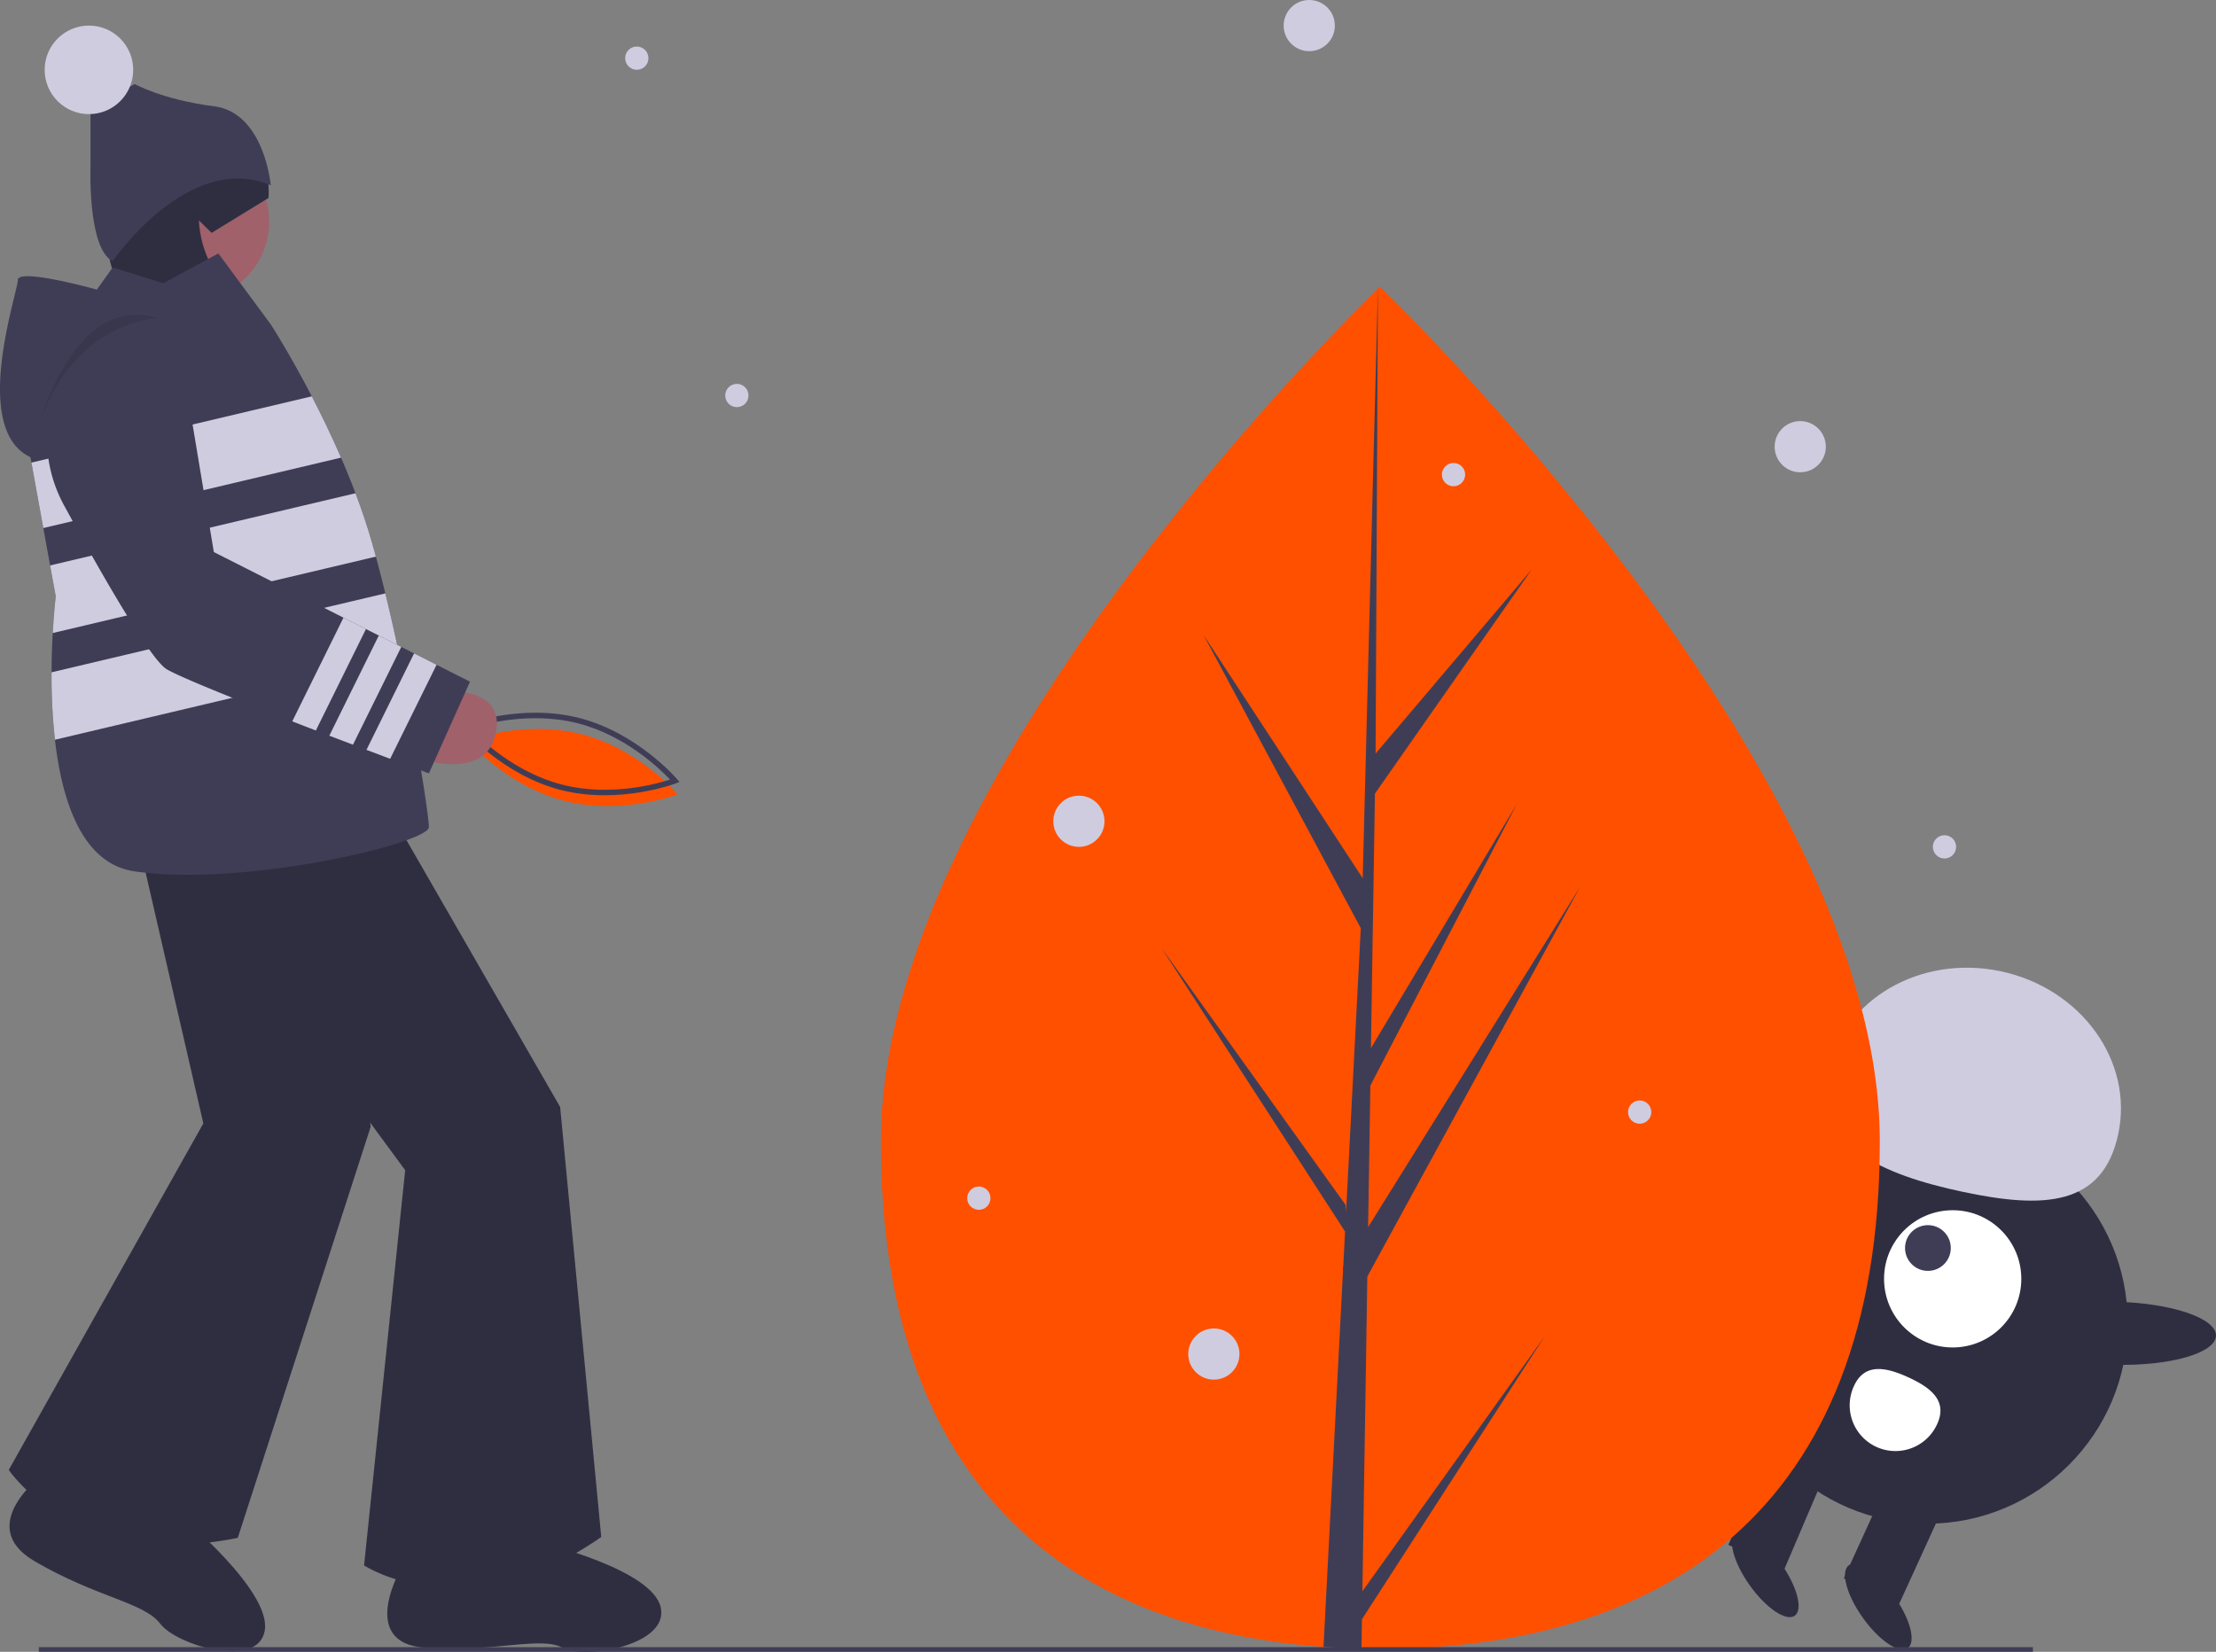<svg xmlns="http://www.w3.org/2000/svg" data-name="Layer 1" width="952.35" height="710" viewBox="0 0 952.35 710" xmlns:xlink="http://www.w3.org/1999/xlink"><rect x="0" y="0" width="952.35" height="710" fill="#808080" stroke="none"/><title>winter_magic</title><circle cx="828.121" cy="568.642" r="86.292" fill="#2f2e41"/><polygon points="766.65 674.925 742.805 664.031 764.211 613.9 788.056 624.794 766.65 674.925" fill="#2f2e41"/><rect x="924.781" y="734.011" width="26.215" height="46.969" transform="translate(275.773 -416.243) rotate(24.554)" fill="#2f2e41"/><ellipse cx="931.055" cy="785.597" rx="8.192" ry="21.846" transform="translate(-406.861 590.545) rotate(-35.446)" fill="#2f2e41"/><ellipse cx="882.471" cy="771.672" rx="8.192" ry="21.846" transform="translate(-407.79 559.789) rotate(-35.446)" fill="#2f2e41"/><circle cx="839.186" cy="549.68" r="29.492" fill="#fff"/><circle cx="828.542" cy="536.428" r="9.831" fill="#3f3d56"/><path d="M909.158,555.865c6.63-31.278,39.991-50.702,74.515-43.384s57.137,38.606,50.507,69.884-32.174,32.26-66.698,24.943S902.528,587.144,909.158,555.865Z" transform="translate(-123.825 -95)" fill="#cfcce0"/><ellipse cx="1033.04" cy="668.079" rx="13.545" ry="43.146" transform="translate(216.394 1589.692) rotate(-88.617)" fill="#2f2e41"/><ellipse cx="861.941" cy="653.557" rx="13.545" ry="43.146" transform="translate(63.943 1404.47) rotate(-88.617)" fill="#2f2e41"/><path d="M920.584,690.745a19.662,19.662,0,1,0,35.767,16.341c4.512-9.877-2.56-15.58-12.437-20.093S925.096,680.868,920.584,690.745Z" transform="translate(-123.825 -95)" fill="#fff"/><path d="M366.381,439.228c-24.873-6.368-41.367-25.859-41.367-25.859s23.832-9.168,48.704-2.8S415.085,436.428,415.085,436.428,391.253,445.596,366.381,439.228Z" transform="translate(-123.825 -95)" fill="#ff5000"/><path d="M321.811,407.05l1.554-.598c.242-.093,24.473-9.23,49.423-2.843,24.95,6.388,41.81,26.043,41.977,26.241l1.075,1.271-1.554.598c-.242.093-24.473,9.229-49.422,2.843h0c-24.951-6.388-41.81-26.043-41.977-26.241Zm89.966,23.031c-4.173-4.426-19.074-18.93-39.576-24.179-20.524-5.254-40.543.309-46.327,2.188,4.173,4.426,19.074,18.93,39.577,24.179C385.975,437.523,405.995,431.959,411.777,430.081Z" transform="translate(-123.825 -95)" fill="#3f3d56"/><path d="M185.83,201.815l-8.154,33.977,48.927,10.873s-4.077-38.054,0-42.131Z" transform="translate(-123.825 -95)" fill="#a0616a"/><circle cx="81.711" cy="95.263" r="33.977" fill="#a0616a"/><path d="M239.235,180.084s3.572-38.571-36.237-24.553c0,0-28.938-4.256-37.092,32.041l9.296,35.128,1.836,7.721,61.972,3.967s-28.238-15.376-29.716-44.676l5.466,5.38Z" transform="translate(-123.825 -95)" fill="#2f2e41"/><path d="M179.714,452.564s29.9,42.131,50.286,53.004l67.954,92.417-17.668,169.884s43.49,28.541,101.931-12.232l-17.668-184.834L287.081,436.255Z" transform="translate(-123.825 -95)" fill="#2f2e41"/><path d="M297.052,767.538s-20.462,33.67,9.629,35.711,49.349-5.102,58.978,0,45.738-1.02,42.127-17.345-50.552-27.548-50.552-27.548Z" transform="translate(-123.825 -95)" fill="#2f2e41"/><path d="M160.366,397.473s10.731,50.536,25.131,68.604l25.712,111.792L127.593,726.803s28.598,43.452,98.418,29.211l57.111-176.675L265.392,425.099Z" transform="translate(-123.825 -95)" fill="#2f2e41"/><path d="M143.154,728.018s-31.153,22.458-4.391,38.076,47.012,17.643,53.932,26.838,42.202,19.85,44.932,2.804-36.047-48.996-36.047-48.996Z" transform="translate(-123.825 -95)" fill="#2f2e41"/><path d="M308.146,450.525c0,6.795-78.826,25.822-126.394,19.027-22.384-3.194-31.218-29.573-34.317-56.592a250.748,250.748,0,0,1-1.454-28.989c.027-6.252.231-12.001.503-16.88.53-9.568,1.291-15.779,1.291-15.779l-2.419-13.278-2.922-16.064-5.11-28.133-.421-2.324c-25.822-12.232-5.436-70.672-5.436-76.108s33.977,4.077,33.977,4.077l6.795-9.514,21.745,6.795,23.689-12.83,22.52,30.498s8.005,12.381,17.627,30.919c4.064,7.842,8.413,16.785,12.571,26.352,2.147,4.947,4.24,10.071,6.211,15.303,2.623,6.931,5.042,14.053,7.081,21.202.571,1.984,1.128,3.996,1.685,6.034,1.386,5.11,2.745,10.41,4.05,15.806,2.243,9.16,4.349,18.592,6.306,27.847C303.159,413.273,308.146,445.918,308.146,450.525Z" transform="translate(-123.825 -95)" fill="#3f3d56"/><path d="M172.239,207.251s32.618-47.568,67.954-32.618c0,0-2.718-31.259-24.463-33.977s-33.977-9.514-33.977-9.514l-19.027,9.514v25.822S161.366,201.815,172.239,207.251Z" transform="translate(-123.825 -95)" fill="#3f3d56"/><circle cx="38.221" cy="30.027" r="19.027" fill="#cfcce0"/><path d="M270.391,291.704,142.435,321.97l-5.11-28.133,120.495-28.486C261.883,273.193,266.233,282.136,270.391,291.704Z" transform="translate(-123.825 -95)" fill="#cfcce0"/><path d="M146.485,367.092c.53-9.568,1.291-15.779,1.291-15.779l-2.419-13.278L276.602,307.007c2.623,6.931,5.042,14.053,7.081,21.202.571,1.984,1.128,3.996,1.685,6.034Z" transform="translate(-123.825 -95)" fill="#cfcce0"/><path d="M295.724,377.896,147.436,412.96a250.748,250.748,0,0,1-1.454-28.989l143.437-33.922C291.661,359.209,293.767,368.641,295.724,377.896Z" transform="translate(-123.825 -95)" fill="#cfcce0"/><path d="M313.583,392.085s28.541-2.718,23.104,19.027-38.054,8.154-38.054,8.154Z" transform="translate(-123.825 -95)" fill="#a0616a"/><path d="M325.814,388.008l-17.668,39.413s-6.619-2.474-16.649-6.265c-3.099-1.169-6.524-2.46-10.179-3.846-1.876-.72-3.819-1.454-5.803-2.215-3.275-1.237-6.687-2.541-10.166-3.873-1.903-.734-3.846-1.481-5.79-2.229-3.357-1.305-6.755-2.609-10.139-3.928-24.776-9.609-49.076-19.367-54.078-22.493-7.448-4.662-30.212-45.026-43.803-70.006a60.475,60.475,0,0,1-2.202-54.186c7.72-16.689,18.782-20.237,28.785-18.959,13.591,1.74,24.232,12.599,26.475,26.108l11.131,66.758,55.708,28.201,9.663,4.893,5.518,2.786,9.663,4.893,5.504,2.786,9.663,4.893Z" transform="translate(-123.825 -95)" fill="#3f3d56"/><path d="M140.98,276.564s14.95-55.722,50.286-44.849C191.266,231.714,155.93,233.073,140.98,276.564Z" transform="translate(-123.825 -95)" opacity="0.1"/><path d="M281.101,365.379l-21.541,43.613c-3.357-1.305-6.755-2.609-10.139-3.928l22.017-44.578Z" transform="translate(-123.825 -95)" fill="#cfcce0"/><path d="M296.282,373.058,275.515,415.094c-3.275-1.237-6.687-2.541-10.166-3.873l21.27-43.055Z" transform="translate(-123.825 -95)" fill="#cfcce0"/><path d="M311.449,380.737l-19.951,40.419c-3.099-1.169-6.524-2.46-10.179-3.846L301.786,375.844Z" transform="translate(-123.825 -95)" fill="#cfcce0"/><path d="M931.698,585.479c.079,161.664-96.002,218.15-214.545,218.207q-4.13.002-8.221-.088-8.241-.174-16.311-.743c-106.993-7.523-190.153-66.821-190.226-217.167-.076-155.59,198.684-352.039,213.591-366.564.013,0,.013,0,.026-.013.566-.554.856-.83.856-.83S931.619,423.828,931.698,585.479Z" transform="translate(-123.825 -95)" fill="#ff5000"/><path d="M709.328,778.961l78.453-109.729L709.136,791.003l-.205,12.595q-8.241-.174-16.311-.743l8.38-161.734-.066-1.251.145-.237.796-15.283L622.914,502.353,702.107,612.901l.199,3.241,6.33-122.196L641.03,367.873,709.456,472.471l6.53-253.348.026-.843 0.0.83L715.003,418.901l67.191-79.237-67.472,96.443L712.996,545.522l62.752-105.031L712.753,561.608l-.959,60.84,91.07-146.202L711.449,643.672Z" transform="translate(-123.825 -95)" fill="#3f3d56"/><circle cx="273.668" cy="25" r="5" fill="#cfcce0"/><circle cx="316.668" cy="170" r="5" fill="#cfcce0"/><circle cx="624.668" cy="204" r="5" fill="#cfcce0"/><circle cx="835.668" cy="364" r="5" fill="#cfcce0"/><circle cx="704.668" cy="478" r="5" fill="#cfcce0"/><circle cx="420.668" cy="515" r="5" fill="#cfcce0"/><circle cx="562.668" cy="11" r="11" fill="#cfcce0"/><circle cx="521.668" cy="582" r="11" fill="#cfcce0"/><circle cx="773.668" cy="192" r="11" fill="#cfcce0"/><circle cx="463.668" cy="353" r="11" fill="#cfcce0"/><rect x="16.679" y="708" width="857" height="2" fill="#3f3d56"/></svg>
